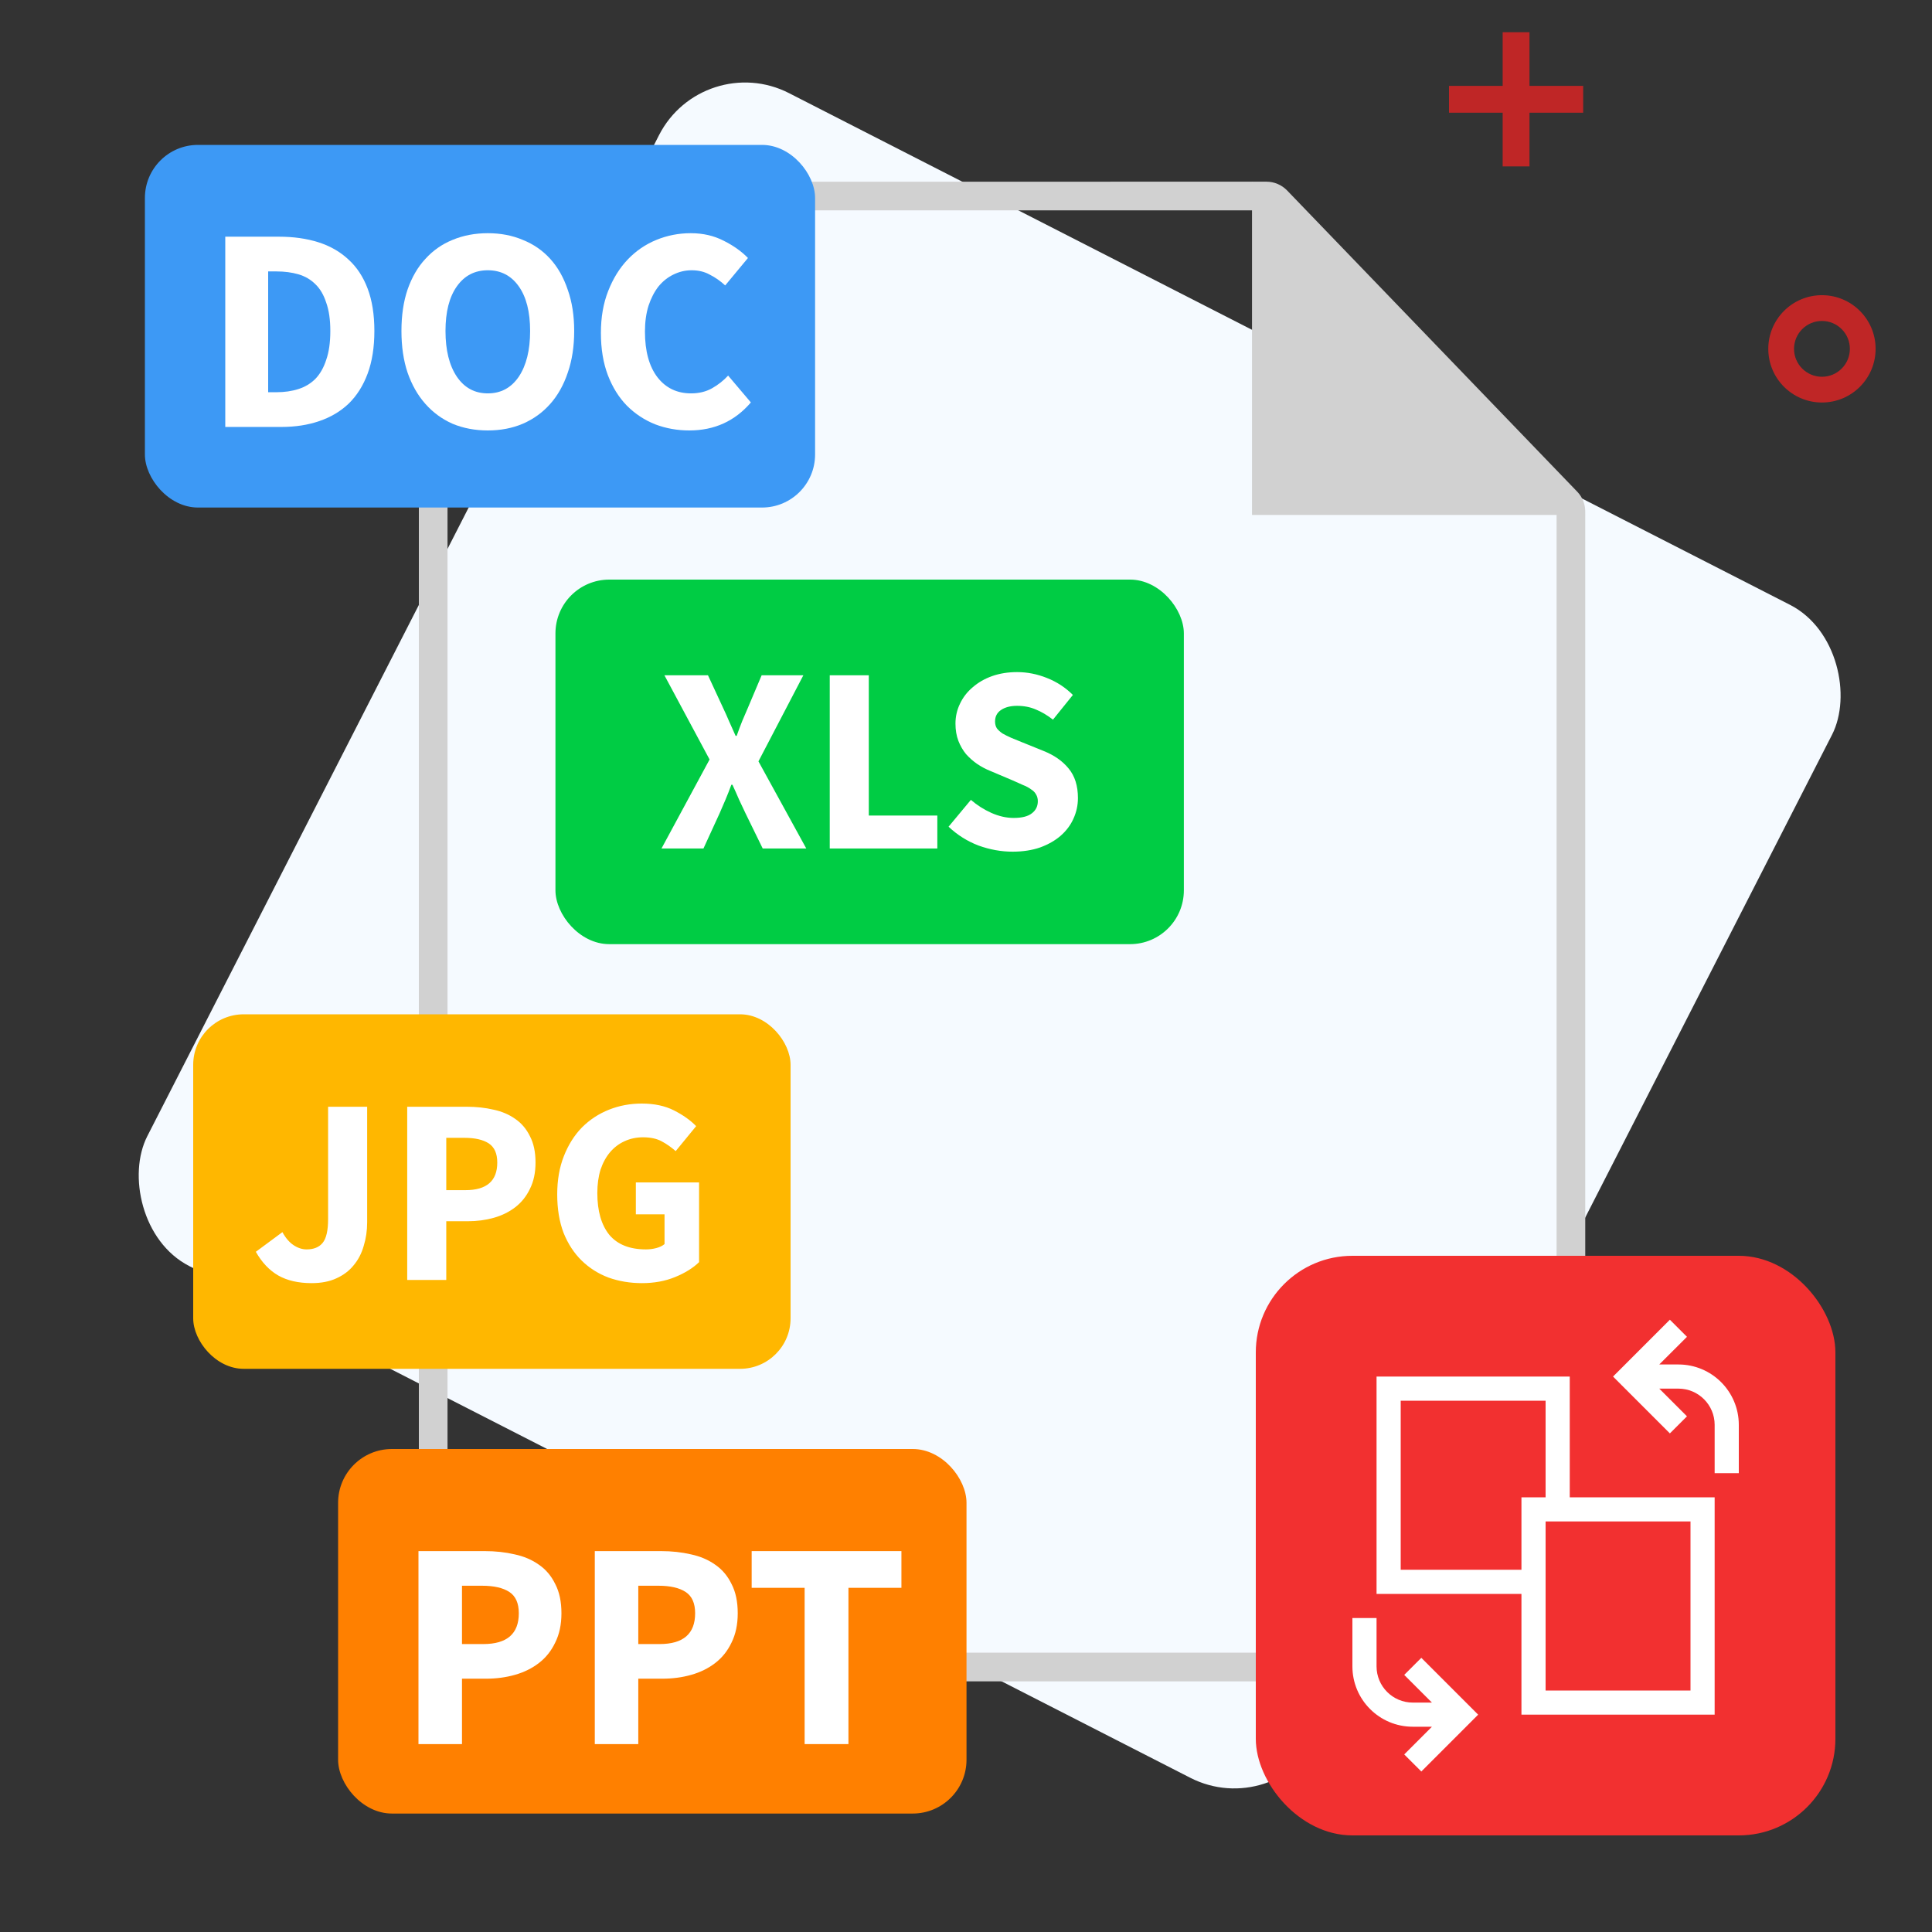 <svg xmlns:xlink="http://www.w3.org/1999/xlink" xmlns="http://www.w3.org/2000/svg" width="80" height="80" viewBox="0 0 80 80" fill="none">
<rect x="0" y="0" width="80" height="80" fill="#333333" stroke="none"/>
<rect x="29.109" y="2.035" width="54.55" height="54.55" rx="4" transform="rotate(27.076 29.109 2.035)" fill="#F5FAFF"/>
<path fill-rule="evenodd" clip-rule="evenodd" d="M52.442 8.711L64.455 21.184L64.455 66.692C64.455 67.715 63.679 68.434 62.883 68.434L20.104 68.434C19.307 68.434 18.531 67.715 18.531 66.692L18.531 10.453C18.531 9.43 19.307 8.711 20.104 8.711L52.442 8.711ZM53.297 7.887C53.073 7.655 52.764 7.523 52.442 7.523L20.104 7.524C18.586 7.524 17.344 8.842 17.344 10.453L17.344 66.692C17.344 68.303 18.586 69.622 20.104 69.622L62.883 69.622C64.4 69.622 65.642 68.303 65.642 66.692L65.642 21.184C65.642 20.876 65.523 20.581 65.31 20.36L53.297 7.887Z" fill="#D1D1D1"/>
<path d="M65.643 21.323L51.843 7.523V21.323L65.643 21.323Z" fill="#D1D1D1"/>
<path d="M62.222 1.334V3.556H60V4.667H62.222V6.89H63.333V4.667H65.556V3.556H63.333V1.334H62.222Z" fill="#BF2626"/>
<path fill-rule="evenodd" clip-rule="evenodd" d="M77.665 14.445C77.665 15.672 76.67 16.667 75.443 16.667C74.216 16.667 73.221 15.672 73.221 14.445C73.221 13.218 74.216 12.223 75.443 12.223C76.67 12.223 77.665 13.218 77.665 14.445ZM74.287 14.445C74.287 15.083 74.805 15.601 75.443 15.601C76.081 15.601 76.599 15.083 76.599 14.445C76.599 13.807 76.081 13.29 75.443 13.29C74.805 13.29 74.287 13.807 74.287 14.445Z" fill="#BF2626"/>
<rect x="6" y="6" width="27.751" height="15.016" rx="2.197" fill="#3D99F5"/>
<path d="M9.328 17.679V9.801H11.551C12.155 9.801 12.699 9.878 13.182 10.031C13.666 10.184 14.08 10.421 14.427 10.744C14.773 11.058 15.039 11.46 15.224 11.952C15.409 12.443 15.502 13.027 15.502 13.704C15.502 14.38 15.409 14.968 15.224 15.468C15.039 15.967 14.777 16.382 14.439 16.712C14.101 17.034 13.694 17.276 13.219 17.437C12.751 17.598 12.228 17.679 11.648 17.679H9.328ZM11.104 16.241H11.443C11.781 16.241 12.087 16.197 12.361 16.108C12.635 16.02 12.868 15.879 13.062 15.685C13.255 15.484 13.404 15.222 13.508 14.9C13.621 14.578 13.678 14.179 13.678 13.704C13.678 13.237 13.621 12.846 13.508 12.532C13.404 12.21 13.255 11.956 13.062 11.771C12.868 11.577 12.635 11.44 12.361 11.36C12.087 11.279 11.781 11.239 11.443 11.239H11.104V16.241Z" fill="white"/>
<path d="M20.199 17.824C19.668 17.824 19.18 17.731 18.737 17.546C18.302 17.353 17.928 17.079 17.614 16.724C17.299 16.37 17.054 15.939 16.877 15.431C16.707 14.924 16.623 14.348 16.623 13.704C16.623 13.059 16.707 12.488 16.877 11.988C17.054 11.481 17.299 11.058 17.614 10.72C17.928 10.373 18.302 10.111 18.737 9.934C19.18 9.749 19.668 9.656 20.199 9.656C20.731 9.656 21.214 9.749 21.649 9.934C22.092 10.111 22.471 10.373 22.785 10.72C23.099 11.066 23.34 11.493 23.51 12C23.687 12.5 23.776 13.067 23.776 13.704C23.776 14.348 23.687 14.924 23.51 15.431C23.34 15.939 23.099 16.37 22.785 16.724C22.471 17.079 22.092 17.353 21.649 17.546C21.214 17.731 20.731 17.824 20.199 17.824ZM20.199 16.289C20.739 16.289 21.166 16.06 21.48 15.601C21.794 15.133 21.951 14.501 21.951 13.704C21.951 12.914 21.794 12.298 21.48 11.855C21.166 11.412 20.739 11.191 20.199 11.191C19.66 11.191 19.233 11.412 18.919 11.855C18.604 12.298 18.447 12.914 18.447 13.704C18.447 14.501 18.604 15.133 18.919 15.601C19.233 16.06 19.66 16.289 20.199 16.289Z" fill="white"/>
<path d="M28.543 17.824C28.044 17.824 27.572 17.739 27.129 17.57C26.686 17.393 26.296 17.135 25.957 16.797C25.627 16.459 25.365 16.04 25.172 15.54C24.979 15.033 24.882 14.449 24.882 13.788C24.882 13.136 24.983 12.556 25.184 12.049C25.386 11.533 25.655 11.098 25.994 10.744C26.332 10.389 26.727 10.119 27.178 9.934C27.629 9.749 28.104 9.656 28.603 9.656C29.111 9.656 29.566 9.761 29.969 9.97C30.372 10.172 30.706 10.409 30.971 10.683L30.029 11.819C29.828 11.634 29.614 11.485 29.389 11.372C29.171 11.251 28.922 11.191 28.64 11.191C28.374 11.191 28.12 11.251 27.878 11.372C27.645 11.485 27.439 11.65 27.262 11.867C27.093 12.085 26.956 12.351 26.852 12.665C26.755 12.979 26.706 13.333 26.706 13.728C26.706 14.541 26.88 15.174 27.226 15.625C27.572 16.068 28.036 16.289 28.616 16.289C28.938 16.289 29.224 16.221 29.473 16.084C29.731 15.939 29.957 15.762 30.15 15.552L31.092 16.664C30.432 17.437 29.582 17.824 28.543 17.824Z" fill="white"/>
<rect x="8" y="42" width="24.736" height="14.68" rx="2.092" fill="#FFB700"/>
<path d="M12.904 53.132C12.354 53.132 11.892 53.026 11.518 52.813C11.151 52.6 10.843 52.274 10.594 51.834L11.694 51.02C11.826 51.262 11.98 51.442 12.156 51.559C12.332 51.676 12.512 51.735 12.695 51.735C12.988 51.735 13.208 51.647 13.355 51.471C13.509 51.288 13.586 50.958 13.586 50.481V45.828H15.203V50.613C15.203 50.958 15.155 51.284 15.06 51.592C14.972 51.9 14.833 52.168 14.642 52.395C14.459 52.622 14.22 52.802 13.927 52.934C13.641 53.066 13.3 53.132 12.904 53.132ZM16.862 53V45.828H19.326C19.722 45.828 20.092 45.868 20.437 45.949C20.781 46.022 21.082 46.151 21.339 46.334C21.595 46.51 21.797 46.748 21.944 47.049C22.098 47.342 22.175 47.705 22.175 48.138C22.175 48.556 22.098 48.919 21.944 49.227C21.797 49.535 21.595 49.788 21.339 49.986C21.082 50.184 20.785 50.331 20.448 50.426C20.11 50.521 19.751 50.569 19.37 50.569H18.479V53H16.862ZM18.479 49.282H19.271C20.151 49.282 20.591 48.901 20.591 48.138C20.591 47.764 20.473 47.5 20.239 47.346C20.004 47.192 19.667 47.115 19.227 47.115H18.479V49.282ZM26.582 53.132C26.091 53.132 25.629 53.055 25.196 52.901C24.771 52.74 24.401 52.505 24.085 52.197C23.77 51.889 23.521 51.508 23.337 51.053C23.161 50.591 23.073 50.059 23.073 49.458C23.073 48.864 23.165 48.336 23.348 47.874C23.532 47.405 23.781 47.009 24.096 46.686C24.419 46.363 24.793 46.118 25.218 45.949C25.644 45.78 26.095 45.696 26.571 45.696C27.092 45.696 27.539 45.791 27.913 45.982C28.287 46.173 28.592 46.389 28.826 46.631L27.979 47.665C27.796 47.504 27.602 47.368 27.396 47.258C27.191 47.148 26.934 47.093 26.626 47.093C26.348 47.093 26.091 47.148 25.856 47.258C25.629 47.361 25.431 47.511 25.262 47.709C25.094 47.907 24.962 48.149 24.866 48.435C24.778 48.721 24.734 49.044 24.734 49.403C24.734 50.144 24.899 50.719 25.229 51.13C25.567 51.533 26.073 51.735 26.747 51.735C26.894 51.735 27.037 51.717 27.176 51.68C27.316 51.643 27.429 51.588 27.517 51.515V50.283H26.329V48.963H28.947V52.263C28.698 52.505 28.368 52.71 27.957 52.879C27.547 53.048 27.088 53.132 26.582 53.132Z" fill="white"/>
<rect x="14" y="60" width="26.021" height="15.095" rx="2.228" fill="#FF8000"/>
<path d="M17.328 72.219V64.228H20.073C20.515 64.228 20.927 64.273 21.311 64.363C21.695 64.445 22.03 64.588 22.316 64.792C22.602 64.988 22.827 65.254 22.99 65.589C23.162 65.916 23.248 66.32 23.248 66.802C23.248 67.268 23.162 67.672 22.99 68.016C22.827 68.359 22.602 68.641 22.316 68.861C22.03 69.082 21.699 69.245 21.323 69.351C20.948 69.458 20.547 69.511 20.122 69.511H19.13V72.219H17.328ZM19.13 68.077H20.012C20.992 68.077 21.483 67.652 21.483 66.802C21.483 66.385 21.352 66.091 21.091 65.92C20.829 65.748 20.453 65.662 19.963 65.662H19.13V68.077Z" fill="white"/>
<path d="M24.629 72.219V64.228H27.374C27.815 64.228 28.228 64.273 28.612 64.363C28.996 64.445 29.331 64.588 29.617 64.792C29.903 64.988 30.128 65.254 30.291 65.589C30.462 65.916 30.548 66.32 30.548 66.802C30.548 67.268 30.462 67.672 30.291 68.016C30.128 68.359 29.903 68.641 29.617 68.861C29.331 69.082 29 69.245 28.624 69.351C28.248 69.458 27.848 69.511 27.423 69.511H26.43V72.219H24.629ZM26.43 68.077H27.313C28.293 68.077 28.784 67.652 28.784 66.802C28.784 66.385 28.653 66.091 28.391 65.92C28.13 65.748 27.754 65.662 27.264 65.662H26.43V68.077Z" fill="white"/>
<path d="M33.318 72.219V65.748H31.125V64.228H37.326V65.748H35.132V72.219H33.318Z" fill="white"/>
<rect x="23" y="24" width="26.021" height="15.095" rx="2.228" fill="#00CC44"/>
<path d="M27.391 35.134L29.382 31.449L27.512 27.962H29.316L29.943 29.315C30.023 29.484 30.104 29.663 30.185 29.854C30.265 30.037 30.357 30.243 30.46 30.47H30.504C30.584 30.243 30.661 30.037 30.735 29.854C30.815 29.663 30.892 29.484 30.966 29.315L31.538 27.962H33.265L31.406 31.526L33.386 35.134H31.582L30.867 33.671C30.779 33.48 30.691 33.293 30.603 33.11C30.522 32.919 30.43 32.714 30.328 32.494H30.284C30.203 32.714 30.122 32.919 30.042 33.11C29.961 33.293 29.88 33.48 29.8 33.671L29.129 35.134H27.391Z" fill="white"/>
<path d="M34.358 35.134V27.962H35.975V33.77H38.813V35.134H34.358Z" fill="white"/>
<path d="M41.929 35.266C41.459 35.266 40.99 35.182 40.521 35.013C40.059 34.837 39.644 34.577 39.278 34.232L40.202 33.121C40.458 33.341 40.741 33.521 41.049 33.66C41.364 33.799 41.672 33.869 41.973 33.869C42.31 33.869 42.559 33.807 42.721 33.682C42.889 33.557 42.974 33.389 42.974 33.176C42.974 33.066 42.948 32.971 42.897 32.89C42.853 32.809 42.783 32.74 42.688 32.681C42.6 32.615 42.49 32.556 42.358 32.505C42.233 32.446 42.094 32.384 41.94 32.318L41.005 31.922C40.821 31.849 40.642 31.753 40.466 31.636C40.297 31.519 40.143 31.383 40.004 31.229C39.872 31.068 39.765 30.884 39.685 30.679C39.604 30.466 39.564 30.228 39.564 29.964C39.564 29.671 39.626 29.396 39.751 29.139C39.875 28.875 40.051 28.648 40.279 28.457C40.506 28.259 40.774 28.105 41.082 27.995C41.397 27.885 41.742 27.83 42.116 27.83C42.534 27.83 42.944 27.911 43.348 28.072C43.758 28.233 44.118 28.468 44.426 28.776L43.601 29.799C43.366 29.616 43.131 29.476 42.897 29.381C42.662 29.278 42.402 29.227 42.116 29.227C41.837 29.227 41.613 29.286 41.445 29.403C41.283 29.513 41.203 29.671 41.203 29.876C41.203 29.986 41.228 30.081 41.28 30.162C41.338 30.235 41.415 30.305 41.511 30.371C41.613 30.43 41.731 30.488 41.863 30.547C41.995 30.598 42.138 30.657 42.292 30.723L43.216 31.097C43.656 31.273 44 31.515 44.25 31.823C44.506 32.131 44.635 32.538 44.635 33.044C44.635 33.345 44.572 33.631 44.448 33.902C44.33 34.166 44.154 34.401 43.92 34.606C43.692 34.804 43.41 34.965 43.073 35.09C42.735 35.207 42.354 35.266 41.929 35.266Z" fill="white"/>
<rect x="52" y="52" width="24" height="24" rx="4" fill="#F23030"/>
<path fill-rule="evenodd" clip-rule="evenodd" d="M68.707 56.5L69.854 55.354L69.146 54.647L67.146 56.647L66.793 57L67.146 57.354L69.146 59.354L69.854 58.647L68.707 57.5L69.5 57.5C70.328 57.5 71 58.172 71 59V61H72V59C72 57.619 70.881 56.5 69.5 56.5L68.707 56.5ZM58.146 72.647L59.293 71.5H58.5C57.119 71.5 56 70.381 56 69V67L57 67V69C57 69.829 57.672 70.5 58.5 70.5H59.293L58.146 69.354L58.854 68.647L60.854 70.647L61.207 71L60.854 71.354L58.854 73.354L58.146 72.647ZM64 57H58H57V58V65V66H58H63V70V71H64H70H71V70V63V62H70H65V58V57H64ZM64 63H65H70V70H64V66V65V63ZM64 58V62H63V63V65H58V58H64Z" fill="white"/>
</svg>